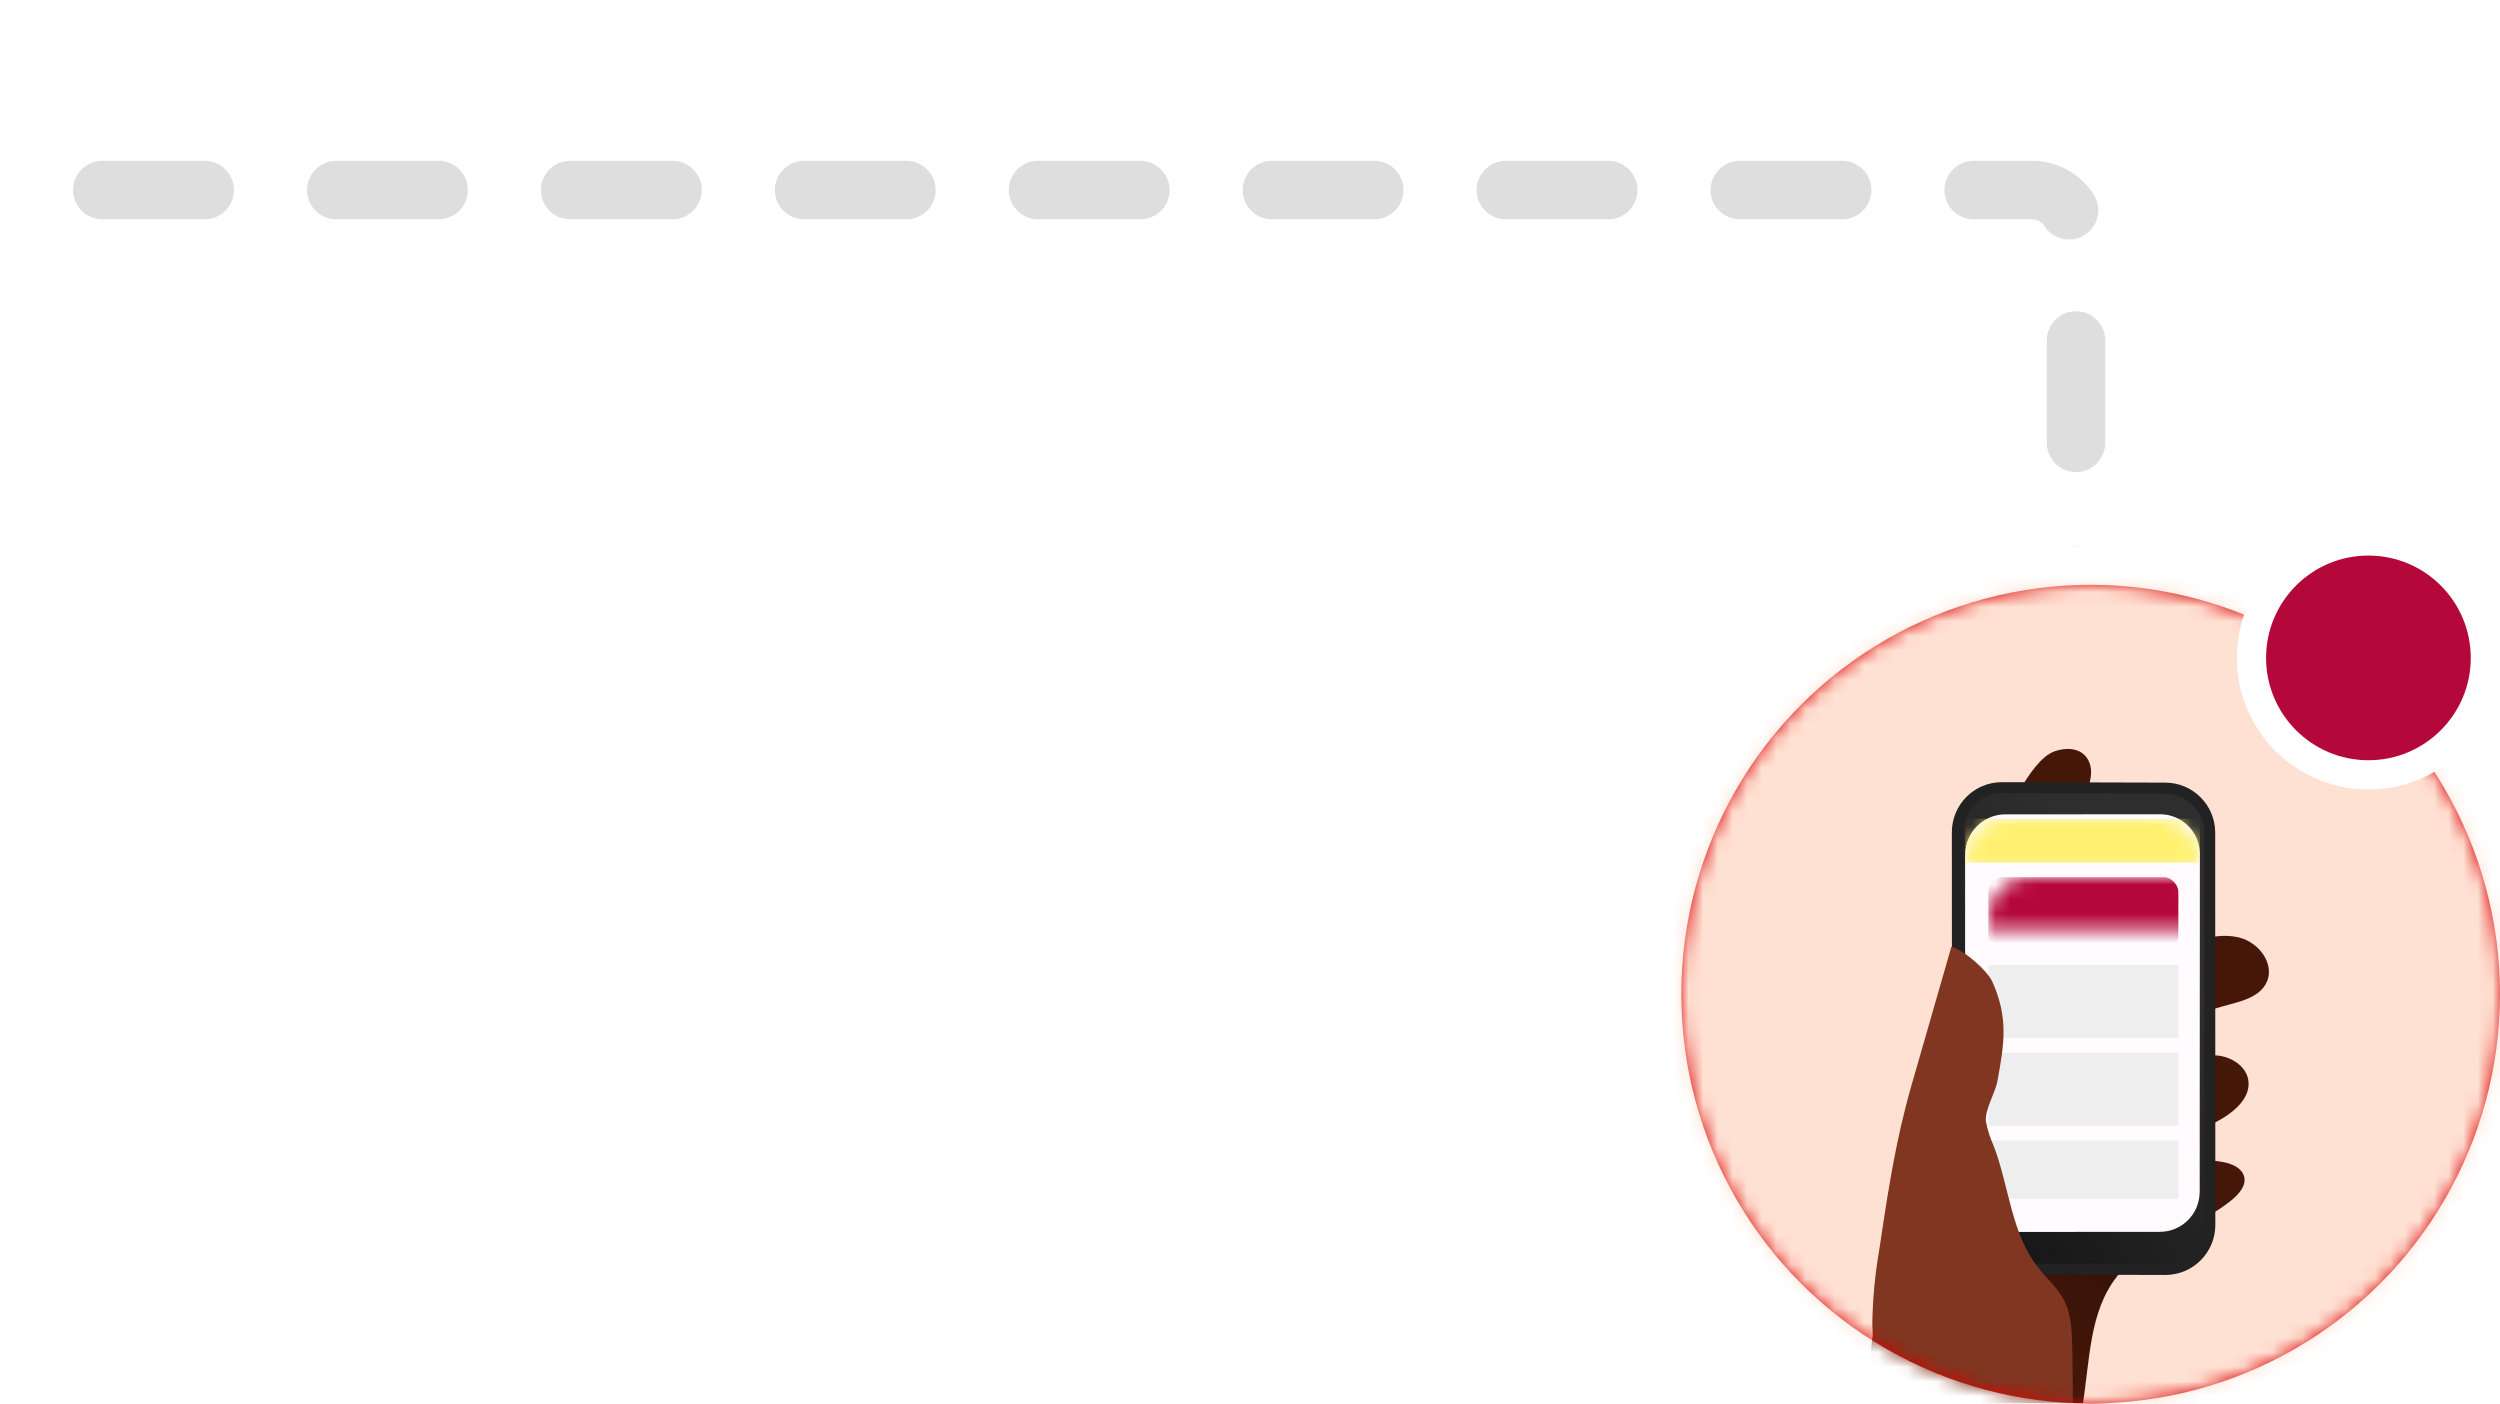 <?xml version="1.0" encoding="UTF-8"?>
<svg width="171px" height="96px" viewBox="0 0 171 96" version="1.1" xmlns="http://www.w3.org/2000/svg" xmlns:xlink="http://www.w3.org/1999/xlink">
    <title>ct-alerts</title>
    <defs>
        <circle id="path-1" cx="143" cy="68" r="28"></circle>
        <ellipse id="path-3" cx="52" cy="52" rx="51.75" ry="52"></ellipse>
        <filter x="-9.2%" y="-14.7%" width="118.3%" height="127.5%" filterUnits="objectBoundingBox" id="filter-5">
            <feOffset dx="0" dy="0" in="SourceAlpha" result="shadowOffsetOuter1"></feOffset>
            <feGaussianBlur stdDeviation="1.5" in="shadowOffsetOuter1" result="shadowBlurOuter1"></feGaussianBlur>
            <feColorMatrix values="0 0 0 0 0   0 0 0 0 0   0 0 0 0 0  0 0 0 0.1 0" type="matrix" in="shadowBlurOuter1" result="shadowMatrixOuter1"></feColorMatrix>
            <feMerge>
                <feMergeNode in="shadowMatrixOuter1"></feMergeNode>
                <feMergeNode in="SourceGraphic"></feMergeNode>
            </feMerge>
        </filter>
        <linearGradient x1="-8.814%" y1="66.102%" x2="418.697%" y2="-70.625%" id="linearGradient-6">
            <stop stop-color="#010101" stop-opacity="0" offset="0%"></stop>
            <stop stop-color="#010101" offset="100%"></stop>
        </linearGradient>
        <linearGradient x1="67.459%" y1="23.805%" x2="-27.587%" y2="166.508%" id="linearGradient-7">
            <stop stop-color="#010101" stop-opacity="0" offset="0%"></stop>
            <stop stop-color="#010101" offset="100%"></stop>
        </linearGradient>
        <path d="M2.739,0.009 L13.324,0.002 C14.828,0.001 16.048,1.219 16.049,2.723 C16.049,2.724 16.049,2.725 16.049,2.727 L16.033,25.844 C16.032,27.347 14.814,28.564 13.312,28.565 L2.727,28.573 C1.223,28.574 0.003,27.355 0.002,25.852 C0.002,25.85 0.002,25.849 0.002,25.848 L0.018,2.73 C0.019,1.228 1.236,0.01 2.739,0.009 Z" id="path-8"></path>
        <rect id="path-10" x="0" y="0" width="170" height="37"></rect>
    </defs>
    <g id="Symbols" stroke="none" stroke-width="1" fill="none" fill-rule="evenodd">
        <g id="chart/efficacy-copy-3" transform="translate(-112, -31)">
            <g id="CloseContacts" transform="translate(21, 18)">
                <g id="ct-alerts" transform="translate(91, 13)">
                    <mask id="mask-2" fill="white">
                        <use xlink:href="#path-1"></use>
                    </mask>
                    <use id="Mask" fill="#DB0101" xlink:href="#path-1"></use>
                    <g id="Visual/contact-tracing" mask="url(#mask-2)">
                        <g transform="translate(91, 17)">
                            <ellipse id="Oval" stroke="none" fill="#3A7B7F" fill-rule="evenodd" opacity="0.298" cx="52" cy="52" rx="39.75" ry="39.942"></ellipse>
                            <ellipse id="Oval" stroke="none" fill="#3A7B7F" fill-rule="evenodd" opacity="0.497" cx="52.375" cy="52.377" rx="28.125" ry="28.261"></ellipse>
                            <mask id="mask-4" fill="white">
                                <use xlink:href="#path-3"></use>
                            </mask>
                            <use id="Mask" stroke="none" fill="#FFE1D3" fill-rule="evenodd" xlink:href="#path-3"></use>
                            <g id="Group-4" filter="url(#filter-5)" stroke="none" stroke-width="1" fill="none" fill-rule="evenodd" mask="url(#mask-4)">
                                <g transform="translate(47.074, 71.452) rotate(-50) translate(-47.074, -71.452) translate(11.574, 45.952)">
                                    <path d="M66.431,5.847 C65.739,7.163 63.668,7.015 62.764,8.165 C62.372,8.658 62.27,9.332 62.183,9.963 C61.782,12.906 61.366,15.84 60.954,18.773 C62.084,19.471 63.258,20.233 63.839,21.439 C64.42,22.644 64.051,24.358 62.799,24.799 C61.445,25.237 60.204,23.999 58.995,23.246 C57.586,22.347 55.36,22.247 54.564,23.73 C55.36,24.203 56.176,24.708 56.702,25.482 C57.228,26.256 57.385,27.368 56.813,28.109 C55.976,29.154 54.34,28.816 53.099,28.299 C51.858,27.782 50.37,27.231 49.295,28.042 C50.131,28.69 50.827,29.5 51.344,30.424 C51.655,30.964 51.879,31.659 51.533,32.176 C51.187,32.692 50.426,32.692 49.789,32.579 C46.849,32.03 44.184,30.051 41.232,29.916 C41.053,29.905 40.873,29.905 40.694,29.916 C37.64,30.007 35.124,32.176 32.494,33.749 C32.39,33.816 32.282,33.875 32.171,33.927 C30.173,35.105 28.007,35.969 25.749,36.49 C24.572,36.762 23.399,36.569 22.248,36.917 C20.937,37.311 19.865,38.154 18.802,39.019 C15.69,41.572 6.887,47.966 4.156,50.942 C3.334,47.737 1.733,44.23 0.943,41.726 C0.228,39.461 0.267,38.231 0.491,34.916 C1.261,34.58 7.53,30.526 7.597,30.483 C10.638,28.661 13.688,26.847 16.747,25.041 C16.972,24.887 17.221,24.773 17.485,24.705 C18.337,24.559 18.985,25.368 19.432,26.133 C20.931,23.941 23.079,22.209 25.284,20.75 C27.722,19.109 30.285,17.67 32.84,16.219 C35.187,14.882 37.547,13.557 39.898,12.217 C42.513,10.757 45.166,9.251 47.996,8.217 C50.414,7.342 52.954,6.801 55.325,5.8 C57.743,4.799 59.442,3.844 62.008,3.418 C63.005,3.26 64.624,3.047 65.478,3.564 C66.332,4.081 66.89,4.945 66.431,5.847 Z" id="Path" stroke="none" fill="#451709" fill-rule="nonzero"></path>
                                    <path d="M43.444,28.507 C43.265,29.204 42.365,29.465 41.621,29.556 C41.43,29.617 41.274,29.756 41.188,29.94 C41.01,29.928 40.832,29.928 40.655,29.94 C37.623,30.031 35.126,32.208 32.516,33.787 C32.413,33.854 32.306,33.913 32.195,33.966 C31.962,33.201 31.973,31.012 33.56,25.981 C33.848,25.102 34.171,23.93 34.425,23.08 C34.573,22.518 34.79,21.976 35.071,21.469 C36.063,19.908 37.59,18.778 39.357,18.298 C39.679,18.167 40.041,18.179 40.355,18.33 C40.689,18.533 40.732,18.996 40.623,19.359 C40.513,19.722 40.277,20.045 40.156,20.408 C39.657,21.77 40.732,23.136 41.566,24.343 C42.255,25.316 42.825,26.369 43.265,27.481 C43.428,27.796 43.49,28.154 43.444,28.507 Z" id="Path" stroke="none" fill="url(#linearGradient-6)" fill-rule="nonzero"></path>
                                    <path d="M46.619,0.799 L57.79,0.816 C59.469,0.819 60.829,2.179 60.831,3.857 L60.873,30.692 C60.875,32.374 59.514,33.74 57.832,33.743 C57.829,33.743 57.825,33.743 57.822,33.743 L46.651,33.725 C44.972,33.723 43.612,32.363 43.61,30.684 L43.568,3.849 C43.565,2.167 44.927,0.801 46.609,0.799 C46.612,0.799 46.615,0.799 46.619,0.799 Z" id="Rectangle" stroke="none" fill="#2E2E2E" fill-rule="nonzero" transform="translate(52.22, 17.271) rotate(50.07) translate(-52.22, -17.271) "></path>
                                    <path d="M46.619,0.799 L57.79,0.816 C59.469,0.819 60.829,2.179 60.831,3.857 L60.873,30.692 C60.875,32.374 59.514,33.74 57.832,33.743 C57.829,33.743 57.825,33.743 57.822,33.743 L46.651,33.725 C44.972,33.723 43.612,32.363 43.61,30.684 L43.568,3.849 C43.565,2.167 44.927,0.801 46.609,0.799 C46.612,0.799 46.615,0.799 46.619,0.799 Z" id="Rectangle" stroke="#222222" stroke-width="0.75" fill="url(#linearGradient-7)" fill-rule="nonzero" transform="translate(52.22, 17.271) rotate(50.07) translate(-52.22, -17.271) "></path>
                                    <path d="M47.165,2.75 L57.716,2.766 C59.216,2.769 60.432,3.985 60.434,5.485 L60.47,28.424 C60.472,29.928 59.255,31.149 57.752,31.151 C57.749,31.151 57.746,31.151 57.743,31.151 L47.193,31.135 C45.692,31.132 44.476,29.916 44.474,28.416 L44.438,5.477 C44.436,3.973 45.653,2.752 47.157,2.75 C47.16,2.75 47.163,2.75 47.165,2.75 Z" id="Rectangle" stroke="none" fill="#FFFBFF" fill-rule="nonzero" transform="translate(52.454, 16.951) rotate(50.07) translate(-52.454, -16.951) "></path>
                                    <g id="Group-2" stroke="none" stroke-width="1" fill="none" fill-rule="evenodd" transform="translate(52.6, 18.104) rotate(50) translate(-52.6, -18.104) translate(43.6, 3.104)">
                                        <g id="Group" transform="translate(0.022, 0.094)">
                                            <mask id="mask-9" fill="white">
                                                <use xlink:href="#path-8"></use>
                                            </mask>
                                            <use id="Rectangle" fill="#FFFBFF" fill-rule="nonzero" xlink:href="#path-8"></use>
                                            <rect id="Rectangle" fill="#FFF16F" mask="url(#mask-9)" x="1.0658141e-14" y="0.306" width="16.051" height="3"></rect>
                                            <rect id="Rectangle" fill="#B4083A" mask="url(#mask-9)" x="1.578" y="4.306" width="13" height="5" rx="1"></rect>
                                        </g>
                                        <rect id="Rectangle" fill="#EEEEEF" x="1.6" y="10.4" width="13" height="5"></rect>
                                        <rect id="Rectangle" fill="#EEEEEF" x="1.6" y="16.4" width="13" height="5"></rect>
                                        <rect id="Rectangle-Copy" fill="#EEEEEF" x="1.6" y="22.4" width="13" height="4"></rect>
                                    </g>
                                    <path d="M28.118,18.102 C29.599,17.244 31.146,16.503 32.744,15.885 C35.758,14.638 38.775,13.385 41.897,12.45 C42.846,12.159 43.801,11.909 44.756,11.656 L53.012,9.453 C53.272,10.276 52.894,12.407 52.394,13.11 C50.836,15.305 49.268,15.943 46.741,16.893 C46.026,17.16 44.598,17.158 43.991,17.631 C43.549,18.026 43.157,18.472 42.823,18.959 C40.997,21.284 38.325,23.054 37.274,25.812 C36.92,26.728 36.757,27.727 36.234,28.556 C35.65,29.465 34.715,30.07 33.801,30.642 C30.296,32.848 26.687,35.077 22.656,36.1 C22.18,36.262 21.668,36.286 21.179,36.17 C20.701,35.962 20.291,35.627 19.993,35.202 C18.918,33.944 17.759,32.717 16.757,31.401 C15.793,30.131 16.255,29.334 17.233,28.25 C19.449,25.738 21.8,23.345 24.274,21.084 C25.462,19.976 26.749,18.978 28.118,18.102 Z" id="Path" stroke="none" fill="#803620" fill-rule="nonzero" transform="translate(34.661, 22.848) rotate(-9) translate(-34.661, -22.848) "></path>
                                </g>
                            </g>
                        </g>
                    </g>
                    <g id="Group-6">
                        <circle id="Oval" stroke="#FFFFFF" stroke-width="2" fill="#B4083A" cx="162" cy="45" r="8"></circle>
                        <mask id="mask-11" fill="white">
                            <use xlink:href="#path-10"></use>
                        </mask>
                        <g id="Mask"></g>
                        <path d="M-89,13 L139,13 C140.657,13 142,14.343 142,16 L142,47 C142,48.657 140.657,50 139,50 L-89,50 C-90.657,50 -92,48.657 -92,47 L-92,16 C-92,14.343 -90.657,13 -89,13 Z" id="Rectangle" stroke="#DEDEDE" stroke-width="4" stroke-linecap="round" stroke-linejoin="bevel" stroke-dasharray="7,9" mask="url(#mask-11)"></path>
                    </g>
                </g>
            </g>
        </g>
    </g>
</svg>